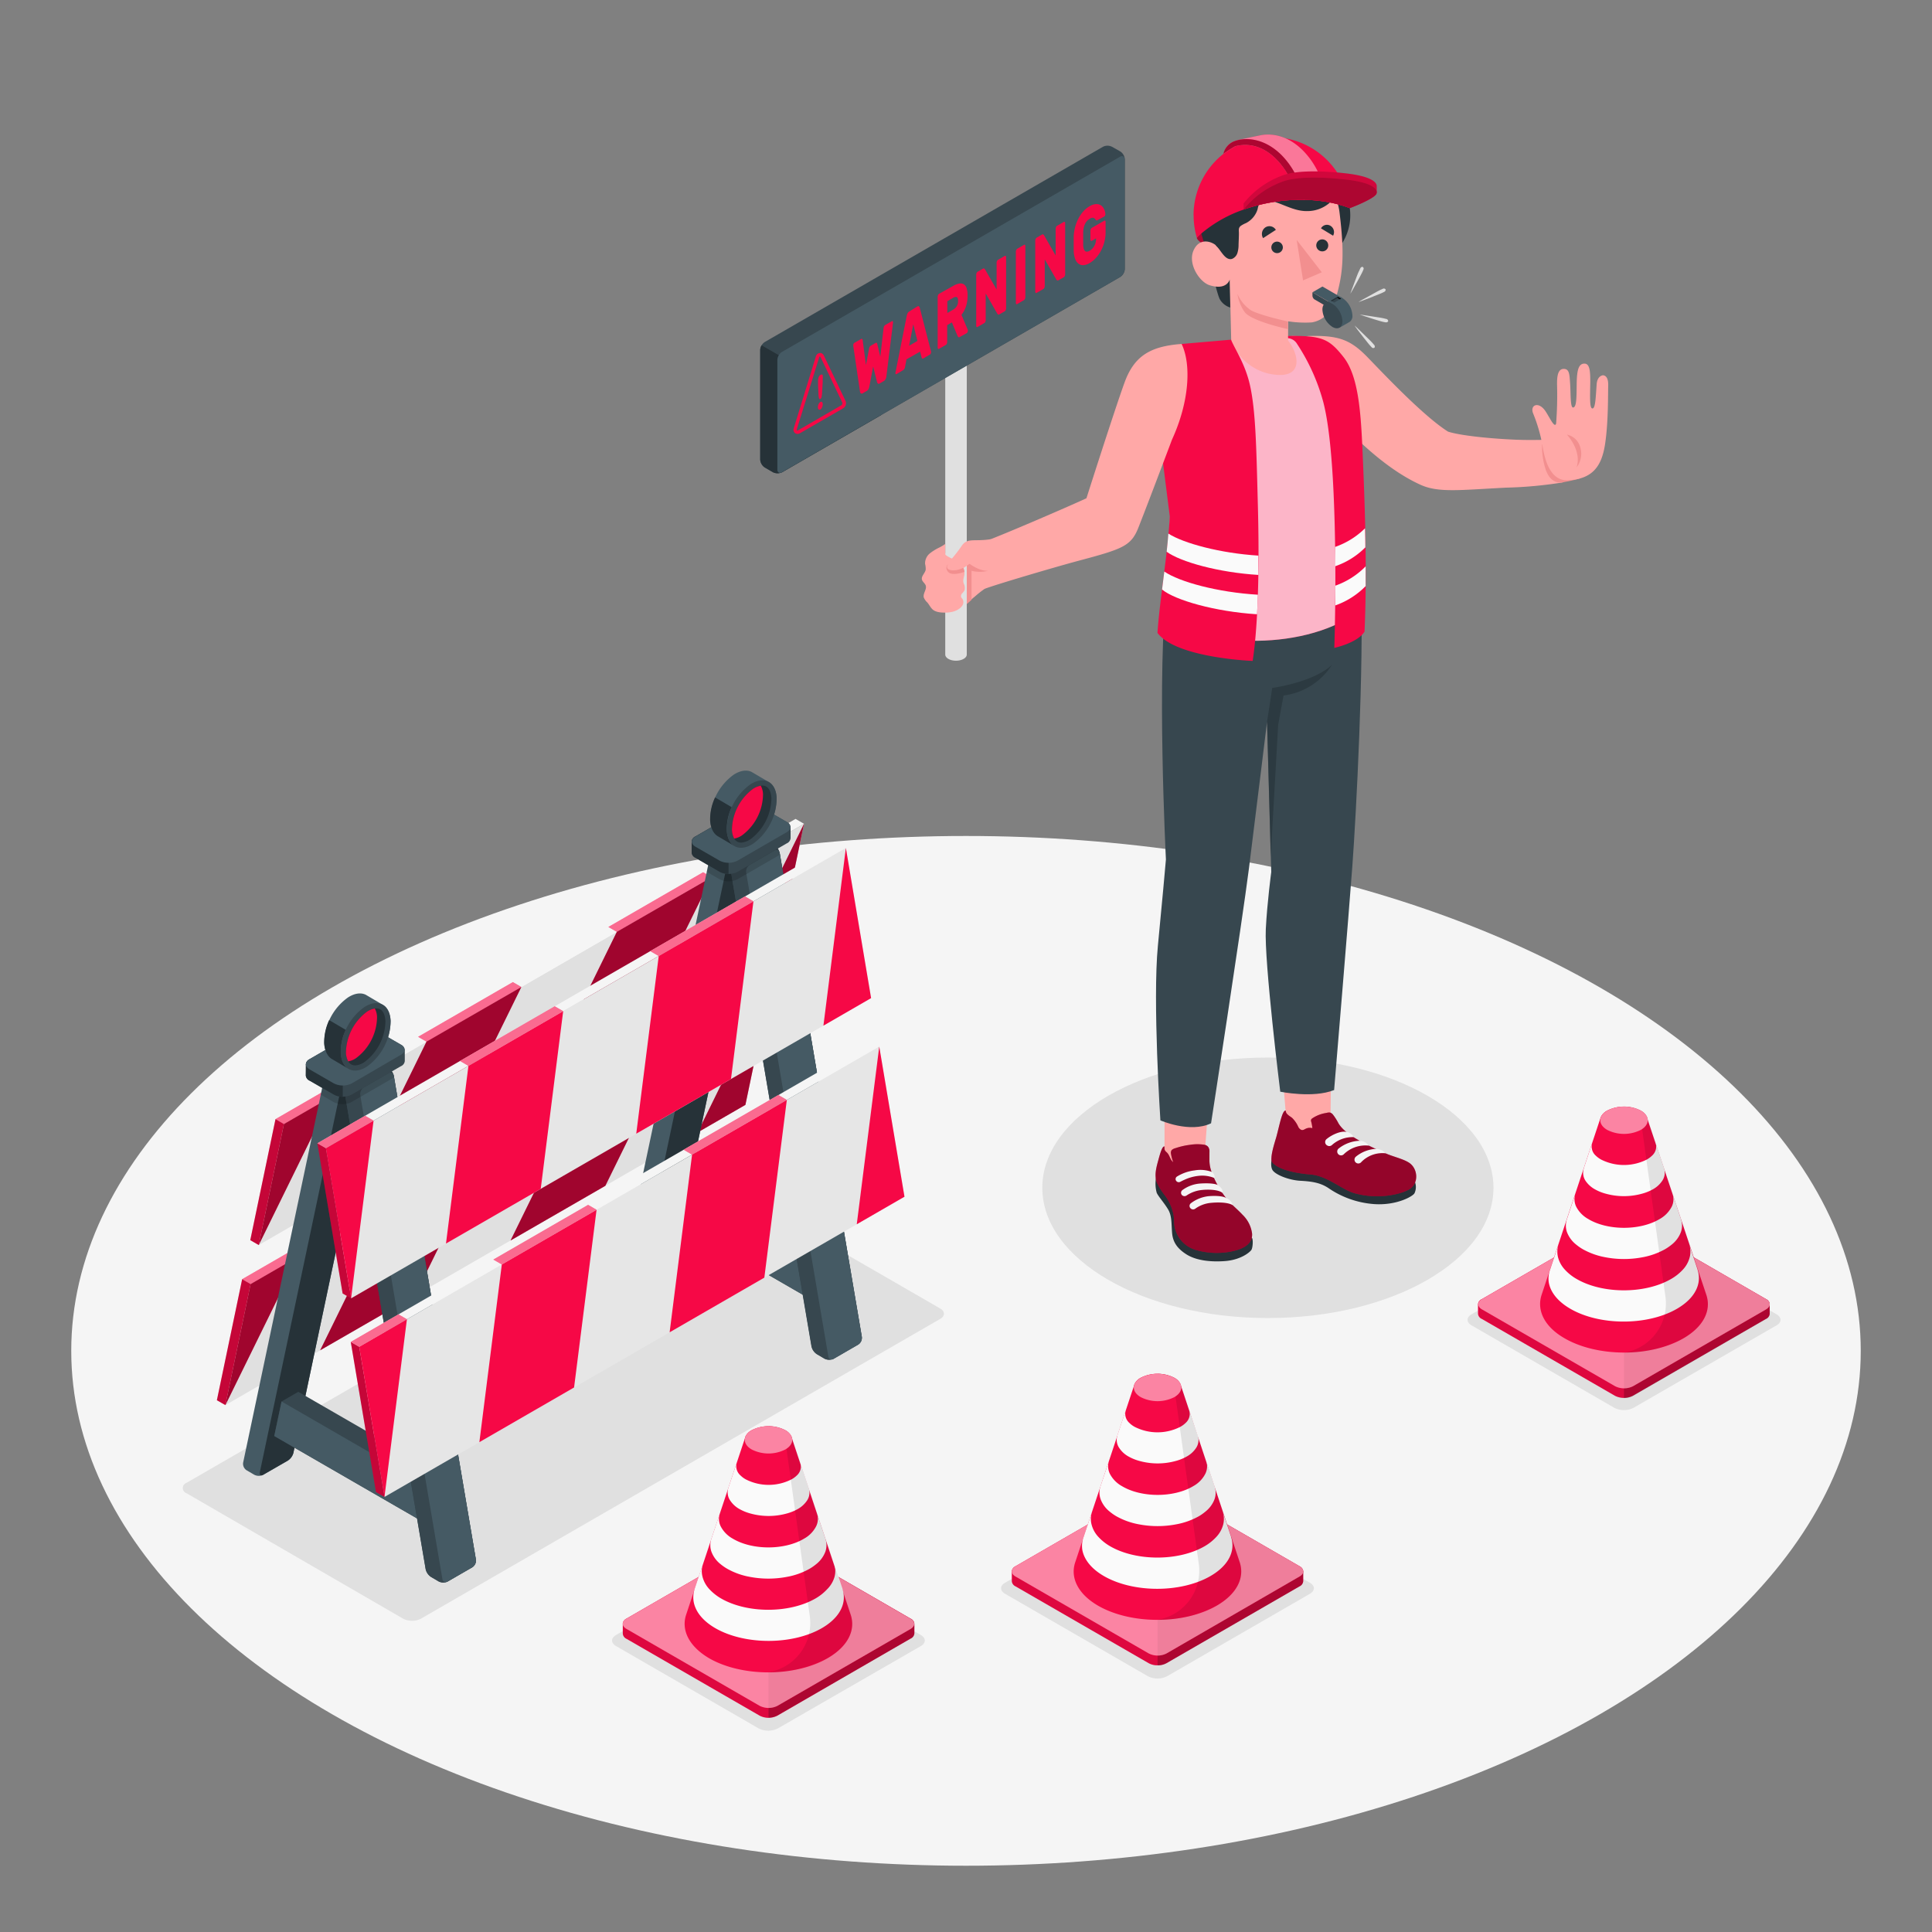 <svg xmlns="http://www.w3.org/2000/svg" viewBox="0 0 500 500"><rect x="0" y="0" width="500" height="500" fill="#808080" stroke="none"/><g id="freepik--Floor--inject-33"><ellipse id="freepik--floor--inject-33" cx="250" cy="349.6" rx="231.56" ry="133.25" style="fill:#f5f5f5"></ellipse></g><g id="freepik--Shadows--inject-33"><ellipse id="freepik--Shadow--inject-33" cx="328.13" cy="307.4" rx="58.38" ry="33.71" style="fill:#e0e0e0"></ellipse><path id="freepik--shadow--inject-33" d="M201.37,447.28,238.31,426c1.37-.79,1.37-2.07,0-2.86l-36.94-21.33a5.51,5.51,0,0,0-5,0l-36.94,21.33c-1.37.79-1.37,2.07,0,2.86l36.94,21.33A5.51,5.51,0,0,0,201.37,447.28Z" style="fill:#e0e0e0"></path><path id="freepik--shadow--inject-33" d="M302.05,433.8,339,412.47c1.37-.79,1.37-2.07,0-2.86l-36.94-21.33a5.49,5.49,0,0,0-5,0l-36.95,21.33c-1.37.79-1.37,2.07,0,2.86l36.95,21.33A5.49,5.49,0,0,0,302.05,433.8Z" style="fill:#e0e0e0"></path><path id="freepik--shadow--inject-33" d="M422.77,364.33l37-21.33c1.37-.79,1.37-2.07,0-2.86l-37-21.33a5.49,5.49,0,0,0-5,0l-36.94,21.33c-1.37.79-1.37,2.07,0,2.86l36.94,21.33A5.49,5.49,0,0,0,422.77,364.33Z" style="fill:#e0e0e0"></path><path id="freepik--shadow--inject-33" d="M104.32,418.91,48.26,386.44a1.42,1.42,0,0,1,0-2.68l134.3-77.53a5.08,5.08,0,0,1,4.62,0l56.16,32.42c1.27.73,1.27,1.93,0,2.67l-134.4,77.59A5.08,5.08,0,0,1,104.32,418.91Z" style="fill:#e0e0e0"></path></g><g id="freepik--Barrier--inject-33"><g id="freepik--barrier--inject-33"><polygon points="66.96 322.22 201.54 244.52 208.08 213.2 73.49 290.9 66.96 322.22" style="fill:#e0e0e0"></polygon><polygon points="73.5 290.9 208.08 213.2 205.89 211.93 71.31 289.63 73.5 290.9" style="fill:#f5f5f5"></polygon><polygon points="110.4 269.59 108.21 268.33 132.73 254.17 134.92 255.44 110.4 269.59" style="fill:#F60846"></polygon><polygon points="159.64 241.16 157.45 239.9 181.97 225.74 184.16 227.01 159.64 241.16" style="fill:#F60846"></polygon><polygon points="73.5 290.9 71.31 289.63 83.65 282.5 85.84 283.77 73.5 290.9" style="fill:#F60846"></polygon><g style="opacity:0.4"><polygon points="110.4 269.59 108.21 268.33 132.73 254.17 134.92 255.44 110.4 269.59" style="fill:#fff"></polygon><polygon points="159.64 241.16 157.45 239.9 181.97 225.74 184.16 227.01 159.64 241.16" style="fill:#fff"></polygon><polygon points="73.5 290.9 71.31 289.63 83.65 282.5 85.84 283.77 73.5 290.9" style="fill:#fff"></polygon></g><polygon points="73.49 290.9 66.96 322.22 64.77 320.95 71.3 289.63 73.49 290.9" style="fill:#F60846"></polygon><polygon points="73.49 290.9 66.96 322.22 64.77 320.95 71.3 289.63 73.49 290.9" style="opacity:0.2"></polygon><polygon points="85.84 283.77 66.96 322.22 73.49 290.9 85.84 283.77" style="fill:#F60846"></polygon><polygon points="91.5 308.03 110.38 269.58 134.92 255.44 116.03 293.88 91.5 308.03" style="fill:#F60846"></polygon><polygon points="140.76 279.61 159.64 241.16 184.18 227.02 165.3 265.46 140.76 279.61" style="fill:#F60846"></polygon><polygon points="201.55 244.52 189.2 251.65 208.08 213.2 201.55 244.52" style="fill:#F60846"></polygon><g style="opacity:0.35"><polygon points="85.84 283.77 66.96 322.22 73.49 290.9 85.84 283.77"></polygon><polygon points="91.5 308.03 110.38 269.58 134.92 255.44 116.03 293.88 91.5 308.03"></polygon><polygon points="140.76 279.61 159.64 241.16 184.18 227.02 165.3 265.46 140.76 279.61"></polygon><polygon points="201.55 244.52 189.2 251.65 208.08 213.2 201.55 244.52"></polygon></g><polygon points="58.33 363.64 192.91 285.94 199.44 254.62 64.86 332.32 58.33 363.64" style="fill:#e0e0e0"></polygon><polygon points="64.86 332.32 199.44 254.62 197.25 253.36 62.67 331.06 64.86 332.32" style="fill:#f5f5f5"></polygon><polygon points="101.77 311.01 99.58 309.75 124.09 295.6 126.28 296.86 101.77 311.01" style="fill:#F60846"></polygon><polygon points="151.01 282.59 148.81 281.32 173.33 267.17 175.52 268.43 151.01 282.59" style="fill:#F60846"></polygon><polygon points="64.86 332.32 62.67 331.06 75.02 323.93 77.21 325.19 64.86 332.32" style="fill:#F60846"></polygon><g style="opacity:0.4"><polygon points="101.77 311.01 99.58 309.75 124.09 295.6 126.28 296.86 101.77 311.01" style="fill:#fff"></polygon><polygon points="151.01 282.59 148.81 281.32 173.33 267.17 175.52 268.43 151.01 282.59" style="fill:#fff"></polygon><polygon points="64.86 332.32 62.67 331.06 75.02 323.93 77.21 325.19 64.86 332.32" style="fill:#fff"></polygon></g><polygon points="64.86 332.32 58.33 363.64 56.13 362.38 62.67 331.06 64.86 332.32" style="fill:#F60846"></polygon><polygon points="64.86 332.32 58.33 363.64 56.13 362.38 62.67 331.06 64.86 332.32" style="opacity:0.2"></polygon><polygon points="77.21 325.19 58.33 363.64 64.86 332.32 77.21 325.19" style="fill:#F60846"></polygon><polygon points="82.86 349.45 101.74 311.01 126.28 296.86 107.4 335.31 82.86 349.45" style="fill:#F60846"></polygon><polygon points="132.13 321.04 151.01 282.59 175.54 268.44 156.66 306.89 132.13 321.04" style="fill:#F60846"></polygon><polygon points="192.91 285.94 180.56 293.07 199.44 254.62 192.91 285.94" style="fill:#F60846"></polygon><g style="opacity:0.35"><polygon points="77.21 325.19 58.33 363.64 64.86 332.32 77.21 325.19"></polygon><polygon points="82.86 349.45 101.74 311.01 126.28 296.86 107.4 335.31 82.86 349.45"></polygon><polygon points="132.13 321.04 151.01 282.59 175.54 268.44 156.66 306.89 132.13 321.04"></polygon><polygon points="192.91 285.94 180.56 293.07 199.44 254.62 192.91 285.94"></polygon></g><path d="M174.36,320.37,168,324a2.54,2.54,0,0,1-2.31,0l-2-1.17a2,2,0,0,1-.88-2l21.15-100.15a3.47,3.47,0,0,1,1.44-2l6.37-3.67a2.54,2.54,0,0,1,2.31,0l2,1.17a2,2,0,0,1,.88,2L175.79,318.39A3.42,3.42,0,0,1,174.36,320.37Z" style="fill:#455a64"></path><path d="M174.36,320.37,168,324c-.64.37-1,.09-.88-.63l21.16-100.15a3.38,3.38,0,0,1,1.43-2l6.37-3.68c.64-.37,1-.08.88.64L175.79,318.39A3.42,3.42,0,0,1,174.36,320.37Z" style="fill:#263238"></path><polygon points="170.96 313.83 172.85 304.89 177.19 302.39 217.39 325.6 219.28 336.72 214.94 339.22 170.96 313.83" style="fill:#37474f"></polygon><polygon points="214.94 339.22 170.96 313.83 172.85 304.89 213.05 328.1 214.94 339.22" style="fill:#455a64"></polygon><path d="M222.11,347.94l-6.36,3.68a2.63,2.63,0,0,1-2.32,0l-2-1.18a3.24,3.24,0,0,1-1.38-2L188.76,223.27a2.08,2.08,0,0,1,.94-2l6.37-3.68a2.54,2.54,0,0,1,2.31,0l2,1.17a3.21,3.21,0,0,1,1.38,2L223.05,346A2.08,2.08,0,0,1,222.11,347.94Z" style="fill:#37474f"></path><path d="M188.76,223.26l.81,4.74L210,348.46a3.27,3.27,0,0,0,1.38,2l2,1.18a2.63,2.63,0,0,0,2.32,0l6.36-3.68a2.08,2.08,0,0,0,.94-2L201.87,221.19l-.08-.43a3.32,3.32,0,0,0-1.38-2l-2-1.17a2.63,2.63,0,0,0-2.32,0l-6.37,3.68A2.08,2.08,0,0,0,188.76,223.26Z" style="fill:#37474f"></path><path d="M201.79,220.76,223.05,346a2.08,2.08,0,0,1-.94,2l-6.36,3.68a.87.87,0,0,1-1.38-.65l-21.26-125.2a2,2,0,0,1,.93-2l6.37-3.68A.87.87,0,0,1,201.79,220.76Z" style="fill:#455a64"></path><path d="M182.9,225.62l3.33,1.93a5.09,5.09,0,0,0,3.34.45,4.28,4.28,0,0,0,1.29-.45l11-6.36-.08-.43a3.32,3.32,0,0,0-1.38-2l-2-1.17a2.63,2.63,0,0,0-2.32,0c.16-.72.65-1,0-1.34l-2-1.16a2.48,2.48,0,0,0-2.31,0l-6.37,3.67a3.36,3.36,0,0,0-1.44,2Z" style="opacity:0.15"></path><path d="M179,217.82a1.62,1.62,0,0,1,1-1.36l12.74-7.35a5.11,5.11,0,0,1,4.63,0l6.23,3.6a1.65,1.65,0,0,1,1,1.32c0,.49,0,2.42,0,2.91a1.62,1.62,0,0,1-1,1.33l-12.73,7.36a5.17,5.17,0,0,1-4.63,0L180,222a1.64,1.64,0,0,1-1-1.31C179,220.22,179,218.3,179,217.82Z" style="fill:#37474f"></path><path d="M179,217.82a1.62,1.62,0,0,1,1-1.36l8.55-4.93v14.65a4.81,4.81,0,0,1-2.31-.55L180,222a1.64,1.64,0,0,1-1-1.31C179,220.22,179,218.3,179,217.82Z" style="fill:#263238"></path><path d="M190.86,222.74l12.73-7.36c1.28-.73,1.28-1.93,0-2.67l-6.23-3.6a5.11,5.11,0,0,0-4.63,0L180,216.47c-1.28.73-1.28,1.93,0,2.67l6.24,3.6A5.11,5.11,0,0,0,190.86,222.74Z" style="fill:#455a64"></path><g id="freepik--Clock--inject-33"><path d="M198.85,202.32h0l-4.31-2.53h0c-1.24-.63-2.89-.44-4.66.7a14.71,14.71,0,0,0-6.09,11.83c.11,2.11.92,3.56,2.15,4.2h0l4.3,2.54h0c1.23.63,2.88.45,4.66-.7A14.69,14.69,0,0,0,201,206.52C200.89,204.41,200.08,203,198.85,202.32Z" style="fill:#455a64"></path><path d="M190.14,219l-4.21-2.49h0c-1.23-.64-2-2.09-2.15-4.2a13.2,13.2,0,0,1,1.29-5.94l4.3,2.53a13.05,13.05,0,0,0-1.28,5.94C188.18,216.91,189,218.34,190.14,219Z" style="fill:#263238"></path><path d="M194.91,218.35A14.69,14.69,0,0,0,201,206.52c-.2-4.23-3.26-5.81-6.83-3.51a14.7,14.7,0,0,0-6.08,11.83C188.28,219.08,191.34,220.65,194.91,218.35Z" style="fill:#37474f"></path><path d="M191.92,218.06c-2.1.1-2.45-2.26-2.5-3.29a13.47,13.47,0,0,1,5.47-10.63,4.76,4.76,0,0,1,2.26-.83c2.1-.11,2.44,2.26,2.49,3.28a13.42,13.42,0,0,1-5.46,10.63,4.9,4.9,0,0,1-2.26.84Z" style="fill:#263238"></path><path d="M194.89,204.14a5.09,5.09,0,0,1,2-.8,5,5,0,0,1,.58,2.24A13.41,13.41,0,0,1,192,216.21a5,5,0,0,1-2,.81,5.28,5.28,0,0,1-.58-2.25A13.47,13.47,0,0,1,194.89,204.14Z" style="fill:#F60846"></path></g><path d="M74.49,378l-6.37,3.67a2.54,2.54,0,0,1-2.31,0l-2-1.17a2,2,0,0,1-.88-2L84.05,278.41a3.47,3.47,0,0,1,1.44-2l6.37-3.67a2.54,2.54,0,0,1,2.31,0l2,1.17a2,2,0,0,1,.88,2L75.92,376.05A3.42,3.42,0,0,1,74.49,378Z" style="fill:#455a64"></path><path d="M74.49,378l-6.37,3.67c-.64.37-1,.09-.88-.64L88.39,280.91a3.45,3.45,0,0,1,1.44-2l6.37-3.68c.64-.37,1-.08.88.64L75.92,376.05A3.42,3.42,0,0,1,74.49,378Z" style="fill:#263238"></path><polygon points="70.98 371.64 72.87 362.7 77.2 360.2 117.41 383.41 119.3 394.53 114.96 397.03 70.98 371.64" style="fill:#37474f"></polygon><polygon points="114.96 397.03 70.98 371.64 72.87 362.7 113.07 385.92 114.96 397.03" style="fill:#455a64"></polygon><path d="M122.24,405.6l-6.36,3.67a2.56,2.56,0,0,1-2.32,0l-2-1.17a3.27,3.27,0,0,1-1.38-2L88.89,280.92a2.07,2.07,0,0,1,.94-2l6.37-3.68a2.54,2.54,0,0,1,2.31,0l2,1.17a3.21,3.21,0,0,1,1.38,2l21.26,125.19A2.08,2.08,0,0,1,122.24,405.6Z" style="fill:#37474f"></path><path d="M88.89,280.92l.81,4.74,20.45,120.45a3.26,3.26,0,0,0,1.38,2l2,1.18a2.63,2.63,0,0,0,2.32,0l6.36-3.68a2.08,2.08,0,0,0,.94-2L102,278.85l-.08-.43a3.29,3.29,0,0,0-1.38-2l-2-1.17a2.56,2.56,0,0,0-2.32,0l-6.37,3.67A2.11,2.11,0,0,0,88.89,280.92Z" style="fill:#37474f"></path><path d="M101.92,278.42l21.26,125.19a2.08,2.08,0,0,1-.94,2l-6.36,3.67a.87.87,0,0,1-1.39-.64L93.24,283.43a2,2,0,0,1,.93-2l6.37-3.68A.87.87,0,0,1,101.92,278.42Z" style="fill:#455a64"></path><path d="M83,283.28l3.33,1.93a5.09,5.09,0,0,0,3.34.45,4.38,4.38,0,0,0,1.29-.45l11-6.36-.08-.43a3.29,3.29,0,0,0-1.38-2l-2-1.17a2.56,2.56,0,0,0-2.32,0c.16-.72.65-1,0-1.34l-2-1.16a2.5,2.5,0,0,0-2.32,0l-6.37,3.67a3.38,3.38,0,0,0-1.43,2Z" style="opacity:0.15"></path><path d="M79.16,275.48a1.62,1.62,0,0,1,1-1.36l12.74-7.35a5.11,5.11,0,0,1,4.63,0l6.23,3.6a1.65,1.65,0,0,1,1,1.32c0,.49,0,2.42,0,2.9a1.62,1.62,0,0,1-1,1.34L91,283.28a5.11,5.11,0,0,1-4.63,0l-6.24-3.6a1.64,1.64,0,0,1-1-1.32C79.15,277.88,79.17,276,79.16,275.48Z" style="fill:#37474f"></path><path d="M79.16,275.48a1.62,1.62,0,0,1,1-1.36l8.55-4.93v14.65a4.7,4.7,0,0,1-2.31-.56l-6.24-3.6a1.64,1.64,0,0,1-1-1.32C79.15,277.88,79.17,276,79.16,275.48Z" style="fill:#263238"></path><path d="M91,280.4,103.72,273c1.28-.73,1.28-1.93,0-2.67l-6.23-3.6a5.11,5.11,0,0,0-4.63,0l-12.74,7.35c-1.28.74-1.28,1.94,0,2.68l6.24,3.6A5.17,5.17,0,0,0,91,280.4Z" style="fill:#455a64"></path><g id="freepik--clock--inject-33"><path d="M99,260h0l-4.31-2.54h0c-1.24-.63-2.89-.45-4.66.7A14.7,14.7,0,0,0,83.9,270c.11,2.11.92,3.56,2.15,4.2h0l4.3,2.53h0c1.23.63,2.88.45,4.66-.7a14.69,14.69,0,0,0,6.08-11.83C101,262.07,100.21,260.62,99,260Z" style="fill:#455a64"></path><path d="M90.27,276.66l-4.21-2.49h0c-1.23-.64-2-2.09-2.15-4.2A13.2,13.2,0,0,1,85.19,264l4.3,2.53a13.05,13.05,0,0,0-1.28,5.94C88.31,274.56,89.09,276,90.27,276.66Z" style="fill:#263238"></path><path d="M95,276a14.69,14.69,0,0,0,6.08-11.83c-.21-4.23-3.26-5.81-6.83-3.51a14.7,14.7,0,0,0-6.08,11.83C88.41,276.74,91.47,278.31,95,276Z" style="fill:#37474f"></path><path d="M92.05,275.72c-2.1.1-2.45-2.27-2.5-3.29A13.47,13.47,0,0,1,95,261.8a4.76,4.76,0,0,1,2.26-.83c2.1-.11,2.44,2.26,2.49,3.28a13.43,13.43,0,0,1-5.46,10.63,4.94,4.94,0,0,1-2.26.84Z" style="fill:#263238"></path><path d="M95,261.8a5.09,5.09,0,0,1,2-.8,4.93,4.93,0,0,1,.58,2.24,13.43,13.43,0,0,1-5.47,10.63,5,5,0,0,1-2,.81,5.28,5.28,0,0,1-.58-2.25A13.47,13.47,0,0,1,95,261.8Z" style="fill:#F60846"></path></g><polygon points="84.33 297.15 218.91 219.45 216.72 218.19 82.14 295.89 84.33 297.15" style="fill:#f5f5f5"></polygon><polygon points="84.33 297.15 90.86 336.01 225.44 258.31 218.91 219.45 84.33 297.15" style="fill:#e6e6e6"></polygon><polygon points="82.14 295.89 88.67 334.75 90.86 336.01 84.33 297.15 82.14 295.89" style="fill:#F60846"></polygon><polygon points="82.14 295.89 88.67 334.75 90.86 336.01 84.33 297.15 82.14 295.89" style="opacity:0.2"></polygon><polygon points="139.94 307.68 145.75 261.69 121.23 275.85 115.42 321.83 139.94 307.68" style="fill:#F60846"></polygon><polygon points="189.18 279.25 194.99 233.26 170.48 247.42 164.66 293.4 189.18 279.25" style="fill:#F60846"></polygon><polygon points="96.68 290.02 90.86 336.01 84.33 297.15 96.68 290.02" style="fill:#F60846"></polygon><polygon points="213.1 265.44 218.91 219.45 225.44 258.31 213.1 265.44" style="fill:#F60846"></polygon><polygon points="121.23 275.85 119.05 274.58 143.56 260.43 145.75 261.69 121.23 275.85" style="fill:#F60846"></polygon><polygon points="170.48 247.42 168.28 246.15 192.8 232 194.99 233.26 170.48 247.42" style="fill:#F60846"></polygon><polygon points="84.33 297.15 82.14 295.89 94.49 288.76 96.68 290.02 84.33 297.15" style="fill:#F60846"></polygon><g style="opacity:0.4"><polygon points="121.23 275.85 119.05 274.58 143.56 260.43 145.75 261.69 121.23 275.85" style="fill:#fff"></polygon><polygon points="170.48 247.42 168.28 246.15 192.8 232 194.99 233.26 170.48 247.42" style="fill:#fff"></polygon><polygon points="84.33 297.15 82.14 295.89 94.49 288.76 96.68 290.02 84.33 297.15" style="fill:#fff"></polygon></g><polygon points="92.97 348.55 227.55 270.85 225.36 269.59 90.78 347.29 92.97 348.55" style="fill:#f5f5f5"></polygon><polygon points="92.97 348.55 99.5 387.41 234.08 309.71 227.55 270.85 92.97 348.55" style="fill:#e6e6e6"></polygon><polygon points="90.78 347.29 97.31 386.15 99.5 387.41 92.97 348.55 90.78 347.29" style="fill:#F60846"></polygon><polygon points="90.78 347.29 97.31 386.15 99.5 387.41 92.97 348.55 90.78 347.29" style="opacity:0.2"></polygon><polygon points="148.57 359.08 154.39 313.09 129.87 327.24 124.06 373.23 148.57 359.08" style="fill:#F60846"></polygon><polygon points="197.81 330.65 203.63 284.66 179.11 298.81 173.3 344.8 197.81 330.65" style="fill:#F60846"></polygon><polygon points="105.31 341.42 99.5 387.41 92.97 348.55 105.31 341.42" style="fill:#F60846"></polygon><polygon points="221.73 316.84 227.55 270.85 234.08 309.71 221.73 316.84" style="fill:#F60846"></polygon><polygon points="129.87 327.24 127.68 325.98 152.2 311.82 154.39 313.09 129.87 327.24" style="fill:#F60846"></polygon><polygon points="179.11 298.81 176.92 297.55 201.44 283.39 203.63 284.66 179.11 298.81" style="fill:#F60846"></polygon><polygon points="92.97 348.55 90.78 347.29 103.12 340.16 105.31 341.42 92.97 348.55" style="fill:#F60846"></polygon><g style="opacity:0.4"><polygon points="129.87 327.24 127.68 325.98 152.2 311.82 154.39 313.09 129.87 327.24" style="fill:#fff"></polygon><polygon points="179.11 298.81 176.92 297.55 201.44 283.39 203.63 284.66 179.11 298.81" style="fill:#fff"></polygon><polygon points="92.97 348.55 90.78 347.29 103.12 340.16 105.31 341.42 92.97 348.55" style="fill:#fff"></polygon></g></g></g><g id="freepik--Cones--inject-33"><g id="freepik--Cone--inject-33"><path d="M383.54,336.2,418,316.31a5.07,5.07,0,0,1,4.63,0L457,336.2a1.6,1.6,0,0,1,1,1.33V340a1.6,1.6,0,0,1-1,1.34l-34.43,19.88a5.15,5.15,0,0,1-4.63,0l-34.44-19.88a1.61,1.61,0,0,1-1-1.34v-2.51A1.61,1.61,0,0,1,383.54,336.2Z" style="fill:#F60846"></path><path d="M382.59,337.53V340a1.61,1.61,0,0,0,1,1.34L418,361.26a4.72,4.72,0,0,0,2.31.55V315.75a4.62,4.62,0,0,0-2.31.56L383.54,336.2A1.61,1.61,0,0,0,382.59,337.53Z" style="opacity:0.1"></path><path d="M420.29,315.75v46.06a4.76,4.76,0,0,0,2.32-.55L457,341.38a1.6,1.6,0,0,0,1-1.34v-2.51a1.6,1.6,0,0,0-1-1.33l-34.43-19.89A4.66,4.66,0,0,0,420.29,315.75Z" style="opacity:0.3"></path><path d="M422.61,358.76l34.44-19.89c1.28-.74,1.28-1.93,0-2.67l-34.44-19.89a5.11,5.11,0,0,0-4.63,0L383.53,336.2c-1.27.74-1.27,1.93,0,2.67L418,358.76A5.17,5.17,0,0,0,422.61,358.76Z" style="fill:#F60846"></path><path d="M422.61,358.76l34.44-19.89c1.28-.74,1.28-1.93,0-2.67l-34.44-19.89a5.11,5.11,0,0,0-4.63,0L383.53,336.2c-1.27.74-1.27,1.93,0,2.67L418,358.76A5.17,5.17,0,0,0,422.61,358.76Z" style="fill:#fff;opacity:0.5"></path><path d="M420.29,315.76a4.74,4.74,0,0,1,2.32.55l34.44,19.89c1.28.74,1.28,1.93,0,2.67l-34.44,19.89a4.74,4.74,0,0,1-2.32.55Z" style="opacity:0.05"></path><path d="M399,335h0l15.24-45.78v0l0,0h0a3.56,3.56,0,0,1,1.66-1.77,9.56,9.56,0,0,1,8.68,0,3.52,3.52,0,0,1,1.66,1.77h0l0,.05h0L441.56,335h0c1.4,4-.56,8.28-5.91,11.37-8.48,4.89-22.22,4.89-30.7,0C399.59,343.31,397.63,339,399,335Z" style="fill:#F60846"></path><path d="M409.89,302.38l0-.05,2.16-6.51a3.15,3.15,0,0,0,.95,3.27,6.57,6.57,0,0,0,1.36,1,13.11,13.11,0,0,0,11.83,0,6.49,6.49,0,0,0,1.35-1,3.17,3.17,0,0,0,.95-3.28l2.17,6.52v0a3.74,3.74,0,0,1-.48,3.27,6.93,6.93,0,0,1-2.43,2.2,12.09,12.09,0,0,1-2.63,1.08,17.64,17.64,0,0,1-9.72,0,11.81,11.81,0,0,1-2.62-1.08,7,7,0,0,1-2.44-2.2A3.76,3.76,0,0,1,409.89,302.38Z" style="fill:#fafafa"></path><path d="M401.16,328.6v0l2.17-6.51a6,6,0,0,0-.12,3.27,7.48,7.48,0,0,0,1.84,3.29,12.55,12.55,0,0,0,3,2.36c6.74,3.9,17.67,3.9,24.41,0a12.68,12.68,0,0,0,3-2.36,7.38,7.38,0,0,0,1.84-3.29,5.79,5.79,0,0,0-.12-3.27l2.16,6.5,0,.07a6.62,6.62,0,0,1,.23,3.27c-.44,2.48-2.3,4.89-5.59,6.79-7.61,4.4-19.95,4.4-27.56,0-3.29-1.9-5.15-4.31-5.59-6.79A6.6,6.6,0,0,1,401.16,328.6Z" style="fill:#fafafa"></path><path d="M405.53,315.49v0l2.17-6.52a4.44,4.44,0,0,0,.2,3.28,7.7,7.7,0,0,0,3.23,3.28l.09.06c5,2.89,13.12,2.89,18.12,0l.1-.06a7.73,7.73,0,0,0,3.22-3.28,4.4,4.4,0,0,0,.2-3.28l2.17,6.51,0,.05a5.08,5.08,0,0,1,0,3.29,7.5,7.5,0,0,1-2.38,3.27,13.42,13.42,0,0,1-1.75,1.21,18.74,18.74,0,0,1-5.77,2.07,25.58,25.58,0,0,1-9.71,0,18.8,18.8,0,0,1-5.78-2.07,12.64,12.64,0,0,1-1.74-1.21,7.53,7.53,0,0,1-2.39-3.27A5.15,5.15,0,0,1,405.53,315.49Z" style="fill:#fafafa"></path><path d="M420.29,286.37a8.79,8.79,0,0,1,4.34,1,3.52,3.52,0,0,1,1.66,1.77h0l0,.05h0L441.56,335h0c1.4,4-.56,8.28-5.91,11.37a31.45,31.45,0,0,1-15.35,3.67l.13,0A12.89,12.89,0,0,0,431,335.48l-6.34-45.57Z" style="opacity:0.1"></path><path d="M424.63,292.42c2.4-1.39,2.4-3.63,0-5a9.56,9.56,0,0,0-8.68,0c-2.4,1.38-2.4,3.62,0,5A9.62,9.62,0,0,0,424.63,292.42Z" style="fill:#F60846"></path><path d="M424.63,292.42c2.4-1.39,2.4-3.63,0-5a9.56,9.56,0,0,0-8.68,0c-2.4,1.38-2.4,3.62,0,5A9.62,9.62,0,0,0,424.63,292.42Z" style="fill:#fff;opacity:0.5"></path></g><g id="freepik--cone--inject-33"><path d="M162.13,418.91,196.58,399a5,5,0,0,1,4.62,0l34.44,19.89a1.61,1.61,0,0,1,1,1.33v2.52a1.61,1.61,0,0,1-1,1.33L201.2,444a5,5,0,0,1-4.62,0l-34.45-19.88a1.61,1.61,0,0,1-.95-1.33v-2.52A1.61,1.61,0,0,1,162.13,418.91Z" style="fill:#F60846"></path><path d="M161.18,420.24v2.52a1.61,1.61,0,0,0,.95,1.33L196.58,444a4.6,4.6,0,0,0,2.31.56V398.46a4.7,4.7,0,0,0-2.31.56l-34.45,19.89A1.61,1.61,0,0,0,161.18,420.24Z" style="opacity:0.1"></path><path d="M198.89,398.46v46.07a4.62,4.62,0,0,0,2.31-.56l34.44-19.88a1.61,1.61,0,0,0,1-1.33v-2.52a1.61,1.61,0,0,0-1-1.33L201.2,399A4.73,4.73,0,0,0,198.89,398.46Z" style="opacity:0.3"></path><path d="M201.2,441.47l34.44-19.89c1.28-.74,1.28-1.93,0-2.67L201.2,399a5.17,5.17,0,0,0-4.63,0l-34.44,19.89c-1.28.74-1.28,1.93,0,2.67l34.44,19.89A5.11,5.11,0,0,0,201.2,441.47Z" style="fill:#F60846"></path><path d="M201.2,441.47l34.44-19.89c1.28-.74,1.28-1.93,0-2.67L201.2,399a5.17,5.17,0,0,0-4.63,0l-34.44,19.89c-1.28.74-1.28,1.93,0,2.67l34.44,19.89A5.11,5.11,0,0,0,201.2,441.47Z" style="fill:#fff;opacity:0.5"></path><path d="M198.89,398.47a4.84,4.84,0,0,1,2.31.55l34.44,19.89c1.28.74,1.28,1.93,0,2.67L201.2,441.47a4.72,4.72,0,0,1-2.31.55Z" style="opacity:0.05"></path><path d="M177.62,417.74h0L192.86,372v-.07h0a3.48,3.48,0,0,1,1.66-1.77,9.56,9.56,0,0,1,8.68,0,3.56,3.56,0,0,1,1.66,1.77h0l0,.05h0l15.25,45.79h0c1.4,4-.57,8.28-5.91,11.37-8.48,4.89-22.23,4.89-30.7,0C178.19,426,176.22,421.72,177.62,417.74Z" style="fill:#F60846"></path><path d="M188.49,385.09v0l2.17-6.51a3.17,3.17,0,0,0,1,3.28,6.14,6.14,0,0,0,1.35,1,13,13,0,0,0,11.83,0,6.21,6.21,0,0,0,1.36-1,3.16,3.16,0,0,0,.94-3.29l2.17,6.53v0a3.74,3.74,0,0,1-.47,3.27,7,7,0,0,1-2.44,2.2,12.09,12.09,0,0,1-2.63,1.08,17.61,17.61,0,0,1-9.71,0,12.09,12.09,0,0,1-2.63-1.08,6.84,6.84,0,0,1-2.43-2.2A3.72,3.72,0,0,1,188.49,385.09Z" style="fill:#fafafa"></path><path d="M179.75,411.32l0-.05,2.17-6.51a5.79,5.79,0,0,0-.12,3.27,7.4,7.4,0,0,0,1.83,3.29,13,13,0,0,0,3,2.37c6.74,3.89,17.67,3.89,24.41,0a12.82,12.82,0,0,0,3-2.37A7.42,7.42,0,0,0,216,408a5.93,5.93,0,0,0-.12-3.26l2.16,6.49,0,.07a6.63,6.63,0,0,1,.24,3.27c-.44,2.48-2.31,4.9-5.6,6.8-7.61,4.39-19.94,4.39-27.55,0-3.29-1.9-5.15-4.32-5.6-6.8A6.79,6.79,0,0,1,179.75,411.32Z" style="fill:#fafafa"></path><path d="M184.12,398.2l0,0,2.16-6.51a4.42,4.42,0,0,0,.21,3.27,7.67,7.67,0,0,0,3.22,3.28l.1.06c5,2.89,13.11,2.89,18.12,0l.09-.06a7.62,7.62,0,0,0,3.22-3.28,4.4,4.4,0,0,0,.21-3.28l2.17,6.51v.05a5.15,5.15,0,0,1,0,3.29,7.47,7.47,0,0,1-2.39,3.27,12.64,12.64,0,0,1-1.74,1.21,18.55,18.55,0,0,1-5.78,2.07,25.58,25.58,0,0,1-9.71,0,18.49,18.49,0,0,1-5.77-2.07,12.77,12.77,0,0,1-1.75-1.21,7.37,7.37,0,0,1-2.38-3.27A5.08,5.08,0,0,1,184.12,398.2Z" style="fill:#fafafa"></path><path d="M198.89,369.08a8.9,8.9,0,0,1,4.34,1,3.56,3.56,0,0,1,1.66,1.77h0l0,.05h0l15.25,45.79h0c1.4,4-.57,8.28-5.91,11.37a31.37,31.37,0,0,1-15.35,3.67l.13,0a12.89,12.89,0,0,0,10.55-14.56l-6.34-45.58Z" style="opacity:0.1"></path><path d="M203.23,375.13c2.4-1.38,2.4-3.63,0-5a9.56,9.56,0,0,0-8.68,0c-2.4,1.38-2.4,3.63,0,5A9.62,9.62,0,0,0,203.23,375.13Z" style="fill:#F60846"></path><path d="M203.23,375.13c2.4-1.38,2.4-3.63,0-5a9.56,9.56,0,0,0-8.68,0c-2.4,1.38-2.4,3.63,0,5A9.62,9.62,0,0,0,203.23,375.13Z" style="fill:#fff;opacity:0.5"></path></g><g id="freepik--cone--inject-33"><path d="M262.81,405.36l34.45-19.89a4.7,4.7,0,0,1,2.31-.56,4.8,4.8,0,0,1,2.32.56l34.43,19.89a1.61,1.61,0,0,1,.95,1.34v2.51a1.61,1.61,0,0,1-.95,1.33l-34.43,19.88a4.69,4.69,0,0,1-2.32.56,4.6,4.6,0,0,1-2.31-.56l-34.45-19.88a1.61,1.61,0,0,1-.95-1.33V406.7A1.61,1.61,0,0,1,262.81,405.36Z" style="fill:#F60846"></path><path d="M261.86,406.7v2.51a1.61,1.61,0,0,0,.95,1.33l34.45,19.88a4.6,4.6,0,0,0,2.31.56V384.91a4.7,4.7,0,0,0-2.31.56l-34.45,19.89A1.61,1.61,0,0,0,261.86,406.7Z" style="opacity:0.1"></path><path d="M299.57,384.91V431a4.69,4.69,0,0,0,2.32-.56l34.43-19.88a1.61,1.61,0,0,0,.95-1.33V406.7a1.61,1.61,0,0,0-.95-1.34l-34.43-19.89A4.8,4.8,0,0,0,299.57,384.91Z" style="opacity:0.3"></path><path d="M301.88,427.92,336.32,408c1.28-.73,1.28-1.93,0-2.67l-34.44-19.88a5.11,5.11,0,0,0-4.63,0l-34.44,19.88c-1.28.74-1.28,1.94,0,2.67l34.44,19.89A5.11,5.11,0,0,0,301.88,427.92Z" style="fill:#F60846"></path><path d="M301.88,427.92,336.32,408c1.28-.73,1.28-1.93,0-2.67l-34.44-19.88a5.11,5.11,0,0,0-4.63,0l-34.44,19.88c-1.28.74-1.28,1.94,0,2.67l34.44,19.89A5.11,5.11,0,0,0,301.88,427.92Z" style="fill:#fff;opacity:0.5"></path><path d="M299.57,384.92a4.73,4.73,0,0,1,2.31.56l34.44,19.88c1.28.74,1.28,1.94,0,2.67l-34.44,19.89a4.72,4.72,0,0,1-2.31.55Z" style="opacity:0.05"></path><path d="M278.31,404.19h0l15.24-45.78v-.07h0a3.52,3.52,0,0,1,1.66-1.77,9.56,9.56,0,0,1,8.68,0,3.56,3.56,0,0,1,1.66,1.77h0l0,.05h0l15.24,45.79h0c1.4,4-.56,8.28-5.91,11.37-8.48,4.89-22.22,4.89-30.7,0C278.87,412.47,276.9,408.17,278.31,404.19Z" style="fill:#F60846"></path><path d="M289.17,371.54v-.05l2.17-6.51a3.17,3.17,0,0,0,.95,3.28,6.14,6.14,0,0,0,1.35,1,13,13,0,0,0,11.83,0,6.21,6.21,0,0,0,1.36-1,3.16,3.16,0,0,0,.94-3.29L310,371.5l0,0a3.78,3.78,0,0,1-.48,3.27,6.87,6.87,0,0,1-2.44,2.2,12.09,12.09,0,0,1-2.63,1.08,17.61,17.61,0,0,1-9.71,0,12.09,12.09,0,0,1-2.63-1.08,6.84,6.84,0,0,1-2.43-2.2A3.72,3.72,0,0,1,289.17,371.54Z" style="fill:#fafafa"></path><path d="M280.44,397.77v0l2.17-6.52a5.79,5.79,0,0,0-.12,3.27,7.4,7.4,0,0,0,1.83,3.29,13,13,0,0,0,3,2.37c6.74,3.89,17.67,3.89,24.41,0a12.82,12.82,0,0,0,3-2.37,7.42,7.42,0,0,0,1.84-3.29,5.93,5.93,0,0,0-.12-3.26l2.16,6.49,0,.07a6.54,6.54,0,0,1,.24,3.28c-.44,2.48-2.3,4.89-5.6,6.79-7.6,4.39-19.94,4.39-27.55,0-3.29-1.9-5.15-4.31-5.6-6.79A6.7,6.7,0,0,1,280.44,397.77Z" style="fill:#fafafa"></path><path d="M284.8,384.65l0,0L287,378.1a4.42,4.42,0,0,0,.21,3.27,7.73,7.73,0,0,0,3.22,3.28l.1.06c5,2.89,13.11,2.89,18.12,0l.09-.06a7.62,7.62,0,0,0,3.22-3.28,4.4,4.4,0,0,0,.21-3.28l2.17,6.52v.05a5.12,5.12,0,0,1,0,3.28,7.42,7.42,0,0,1-2.39,3.27,11.86,11.86,0,0,1-1.74,1.22,18.79,18.79,0,0,1-5.78,2.06,25.58,25.58,0,0,1-9.71,0,18.73,18.73,0,0,1-5.77-2.06,12,12,0,0,1-1.75-1.22,7.39,7.39,0,0,1-2.38-3.27A5.08,5.08,0,0,1,284.8,384.65Z" style="fill:#fafafa"></path><path d="M299.57,355.53a8.9,8.9,0,0,1,4.34,1,3.56,3.56,0,0,1,1.66,1.77h0l0,.05h0l15.24,45.79h0c1.4,4-.56,8.28-5.91,11.37a31.37,31.37,0,0,1-15.35,3.67l.13,0a12.89,12.89,0,0,0,10.55-14.56l-6.34-45.58Z" style="opacity:0.1"></path><path d="M303.91,361.58c2.4-1.38,2.4-3.63,0-5a9.56,9.56,0,0,0-8.68,0c-2.4,1.38-2.4,3.63,0,5A9.56,9.56,0,0,0,303.91,361.58Z" style="fill:#F60846"></path><path d="M303.91,361.58c2.4-1.38,2.4-3.63,0-5a9.56,9.56,0,0,0-8.68,0c-2.4,1.38-2.4,3.63,0,5A9.56,9.56,0,0,0,303.91,361.58Z" style="fill:#fff;opacity:0.5"></path></g></g><g id="freepik--Character--inject-33"><g id="freepik--character--inject-33"><polygon points="301.38 301.38 311.57 301.38 312.93 283.31 301.38 285.12 301.38 301.38" style="fill:#ffa8a7"></polygon><path d="M324,320.37c.34.32.24,2.51-.14,3.1s-2.71,2.6-6.9,2.9c-4,.29-7.56-.25-9.91-1.74s-3.48-3.14-3.7-5.41,0-4.48-1.05-6.23-2.6-3.44-2.95-4.32a8.82,8.82,0,0,1,0-4.63Z" style="fill:#263238"></path><path d="M313,300.49a9.18,9.18,0,0,0,.46,2.54,23.18,23.18,0,0,0,2.45,5,20.51,20.51,0,0,0,1.67,2.36c1.21,1.43,2.71,2.61,4,4a8.18,8.18,0,0,1,2.46,4.91c.17,3.13-3.23,4.2-5.85,4.67a19.42,19.42,0,0,1-8.51-.43,7.82,7.82,0,0,1-5.73-6.25c-.15-.87-.09-1.76-.2-2.63a12.24,12.24,0,0,0-2.43-5.49,16,16,0,0,1-1.87-3c-.82-1.94-.17-4.13.36-6.06.45-1.67,1-3.56,1.55-3.4,0,.87,0,1,.61,1.54.79.75.82,1.86,1.65,2.52a11.53,11.53,0,0,1-.58-2.23,1.25,1.25,0,0,1,.18-.89,2.26,2.26,0,0,1,1-.51,19,19,0,0,1,3.81-.87,11.55,11.55,0,0,1,3.71,0,1.63,1.63,0,0,1,.93.54,1.87,1.87,0,0,1,.34,1.08C313,298.37,313,299.66,313,300.49Z" style="fill:#F60846"></path><path d="M313,300.49a9.18,9.18,0,0,0,.46,2.54,23.18,23.18,0,0,0,2.45,5,20.51,20.51,0,0,0,1.67,2.36c1.21,1.43,2.71,2.61,4,4a8.18,8.18,0,0,1,2.46,4.91c.17,3.13-3.23,4.2-5.85,4.67a19.42,19.42,0,0,1-8.51-.43,7.82,7.82,0,0,1-5.73-6.25c-.15-.87-.09-1.76-.2-2.63a12.24,12.24,0,0,0-2.43-5.49,16,16,0,0,1-1.87-3c-.82-1.94-.17-4.13.36-6.06.45-1.67,1-3.56,1.55-3.4,0,.87,0,1,.61,1.54.79.75.82,1.86,1.65,2.52a11.53,11.53,0,0,1-.58-2.23,1.25,1.25,0,0,1,.18-.89,2.26,2.26,0,0,1,1-.51,19,19,0,0,1,3.81-.87,11.55,11.55,0,0,1,3.71,0,1.63,1.63,0,0,1,.93.54,1.87,1.87,0,0,1,.34,1.08C313,298.37,313,299.66,313,300.49Z" style="opacity:0.4"></path><path d="M316.36,308.69c-1.16-.87-3.78-.88-5.21-.73a8.58,8.58,0,0,0-4.06,1.43.94.94,0,0,1-1.2-.1h0A.87.87,0,0,1,306,308a8.82,8.82,0,0,1,4.57-1.7c3.52-.24,4.55.36,4.55.36S316.71,307.65,316.36,308.69Z" style="fill:#f5f5f5"></path><path d="M319.05,311.9c-1.47-.86-4.35-.74-5.78-.59a8.17,8.17,0,0,0-3.95,1.51.93.93,0,0,1-1.2-.1h0a.87.87,0,0,1,.09-1.33,9.17,9.17,0,0,1,4.67-1.83c3.52-.25,4.44.47,4.44.47A3,3,0,0,1,319.05,311.9Z" style="fill:#f5f5f5"></path><path d="M309.15,302.9a8.62,8.62,0,0,1,4.42.37c.62.34,1,1.32.63,1.57a8.25,8.25,0,0,0-3.92-.54,11.65,11.65,0,0,0-3.8,1.05c-.31.13-.66.32-1,.49a.83.83,0,0,1-1.16-.36h0a.77.77,0,0,1,.3-1A11.15,11.15,0,0,1,309.15,302.9Z" style="fill:#f5f5f5"></path><polygon points="333.13 292.59 344.31 292.97 344.49 273.77 331.51 273.01 333.13 292.59" style="fill:#ffa8a7"></polygon><path d="M366.23,306a3.78,3.78,0,0,1-.15,2.79c-.39.82-4.66,3.22-10.41,2.83a23.86,23.86,0,0,1-11.89-4.16c-2.19-1.45-4.48-1.72-7.33-1.88s-6.58-1.58-7.21-2.92.1-3.62.1-3.62Z" style="fill:#263238"></path><path d="M343,288.07l.46-.09a2,2,0,0,1,.76-.05,1.55,1.55,0,0,1,.71.48,14.58,14.58,0,0,1,1.47,2.31c1.2,2,3.73,3.59,6.5,5.08,1.88,1,3.72,1.79,5.66,2.67s4.6,1.43,6.15,2.47c2.26,1.52,2.55,5.35,0,6.86-2.22,1.3-8.06,2.71-14.18,1-3.33-.95-7-4.51-11.41-4.85-2.79-.22-8.05-1-9.84-3.12-.66-.94.22-3.91,1-6.47.79-2.8,1.54-7.17,2.47-6.93a1.29,1.29,0,0,0,.49,1c.34.35.8.58,1.18.9a7.55,7.55,0,0,1,1.54,2.22,1.6,1.6,0,0,0,.79.85c.46.18.82-.12,1.23-.31a2.43,2.43,0,0,1,1.66-.12,10.25,10.25,0,0,0-.29-1.64,1,1,0,0,1-.05-.53.92.92,0,0,1,.36-.4A8.83,8.83,0,0,1,343,288.07Z" style="fill:#F60846"></path><path d="M343,288.07l.46-.09a2,2,0,0,1,.76-.05,1.55,1.55,0,0,1,.71.48,14.58,14.58,0,0,1,1.47,2.31c1.2,2,3.73,3.59,6.5,5.08,1.88,1,3.72,1.79,5.66,2.67s4.6,1.43,6.15,2.47c2.26,1.52,2.55,5.35,0,6.86-2.22,1.3-8.06,2.71-14.18,1-3.33-.95-7-4.51-11.41-4.85-2.79-.22-8.05-1-9.84-3.12-.66-.94.22-3.91,1-6.47.79-2.8,1.54-7.17,2.47-6.93a1.29,1.29,0,0,0,.49,1c.34.35.8.58,1.18.9a7.55,7.55,0,0,1,1.54,2.22,1.6,1.6,0,0,0,.79.85c.46.18.82-.12,1.23-.31a2.43,2.43,0,0,1,1.66-.12,10.25,10.25,0,0,0-.29-1.64,1,1,0,0,1-.05-.53.92.92,0,0,1,.36-.4A8.83,8.83,0,0,1,343,288.07Z" style="opacity:0.4"></path><path d="M350.32,294.29a2.59,2.59,0,0,0-2.06-1.38c-1.27-.23-3.5.7-4.89,1.84a1,1,0,0,0,.15,1.72h0a1,1,0,0,0,1.18-.13A8,8,0,0,1,350.32,294.29Z" style="fill:#f5f5f5"></path><path d="M354.24,296.49a3,3,0,0,0-2.43-1.26,9.33,9.33,0,0,0-5.36,2,1,1,0,0,0,.14,1.66h0a1,1,0,0,0,1.14-.13A8,8,0,0,1,354.24,296.49Z" style="fill:#f5f5f5"></path><path d="M358.58,298.47a3.36,3.36,0,0,0-2.53-1.14,8.93,8.93,0,0,0-5.13,2,1,1,0,0,0,.14,1.66h0a1,1,0,0,0,1.14-.14A7.61,7.61,0,0,1,358.58,298.47Z" style="fill:#f5f5f5"></path><path d="M302.08,151.32c-2.84,22-.34,71.1-.34,71.1-.24,2.74-.91,10.27-2.08,22.35-1.39,14.28.65,45.18.65,45.18s7.64,3.38,13.11.76c0,0,8-51.77,9.81-66,1.56-12.39,4.68-37.94,4.68-37.94L329,225.67s-1.06,7.9-1.41,14.75c-.44,8.38,3.74,42.11,3.74,42.11s8.53,1.75,13.94-.43c0,0,4-47.92,4.72-58,1-13.46,3-52,2.24-72.35Z" style="fill:#37474f"></path><path d="M327.91,186.81l1.34-8.77s10.65-1.42,15.48-6A17.5,17.5,0,0,1,332.18,180l-1.39,7.57-1.93,34.14Z" style="fill:#263238;opacity:0.6"></path><path d="M402.76,113.73s-3.39.17-8,.13-15.66-.78-20-2.15c-6.56-4.13-17.3-15.63-21-19.42-4.31-4.38-7.37-5.55-15.09-5.33-3.66.1-1.31,12.32,4,17.9,4.9,5.2,14.28,15.78,25,20.62,4.62,2.08,10.08,1.34,22.14.72a107.28,107.28,0,0,0,14.43-1.32C407.38,124.38,402.76,113.73,402.76,113.73Z" style="fill:#ffa8a7"></path><path d="M309.75,61.53c-.08.68,2.3,2.08,2.3,2.08l-.67-4.08Z" style="fill:#F60846"></path><path d="M309.75,61.53c-.08.68,2.3,2.08,2.3,2.08l-.67-4.08Z" style="opacity:0.3"></path><path d="M306.15,89.13c-4.31.77-4.46,3.38-5.4,7.66-.47,2.12-1.52,6.67-1.1,10.49l3.2,25.25-1.1,26.86c6.93,7.54,34.64,10,49.77-1.09,0,0-.16-45.56-.86-53.22-1.22-13.4-7.29-18.16-16.2-18.13l-15.25,1.3Z" style="fill:#F60846"></path><path d="M306.15,89.13c-4.31.77-4.46,3.38-5.4,7.66-.47,2.12-1.52,6.67-1.1,10.49l3.2,25.25-1.1,26.86c6.93,7.54,34.64,10,49.77-1.09,0,0-.16-45.56-.86-53.22-1.22-13.4-7.29-18.16-16.2-18.13l-15.25,1.3Z" style="fill:#fff;opacity:0.7"></path><path d="M322.39,55.76a13.53,13.53,0,1,0,13.48-13.58A13.53,13.53,0,0,0,322.39,55.76Z" style="fill:#263238"></path><path d="M318.15,58.41l-2.89-7.76a5.07,5.07,0,0,0-4.2,1.49c-1.79,1.85-.77,7.63,1.5,13.28,0,0,2.23,10.29,3.11,12a4.7,4.7,0,0,0,2.71,2.17Z" style="fill:#263238"></path><path d="M317.93,65.88c-.82.49-2-1.09-3-2.16s-4.36-2.51-6,1,1.49,8.28,4.12,9.1c4.53,1.4,5.2-1.5,5.2-1.5l.4,16.32s3,7.23,11,8.29,6.35-5.54,3.71-8.78l0-5a28.29,28.29,0,0,0,6.1.29c3.32-.53,5.41-3.16,6.41-6.76,1.6-5.79,2.2-10.47.78-21.84C345,42.42,330.53,42.34,322.71,47.3S317.93,65.88,317.93,65.88Z" style="fill:#ffa8a7"></path><path d="M318,67c-1.31-.38-2.26-2.47-3.13-3.25-1.43-1.29.37-13.07.37-13.07a5.58,5.58,0,0,1,1.36-6c1.95-2.16,5.22-2.41,10.8-3.31,2.75-.44,6-.66,8.73-1.16a7,7,0,0,1,4.3.2,8.45,8.45,0,0,1,3.67,2.68c2.11,2.68,2.57,7.09-.16,9.54a8.77,8.77,0,0,1-5.52,2c-3.51.12-6.55-2-9.87-2.78a2.51,2.51,0,0,0-2.07.19,3.67,3.67,0,0,0-1,2.06,6,6,0,0,1-3.05,3.65,7.16,7.16,0,0,0-1.31.7c-.69.55-.49,1.15-.49,1.91,0,1-.06,1.95-.09,2.92a7.13,7.13,0,0,1-.29,2.16A2.41,2.41,0,0,1,318.85,67,1.46,1.46,0,0,1,318,67Z" style="fill:#263238"></path><path d="M333.29,83.19s-6.9-1.49-9.5-2.86a9.64,9.64,0,0,1-3.55-4.3,10.89,10.89,0,0,0,1.9,4.76c1.9,2.42,11.16,4.37,11.16,4.37Z" style="fill:#f28f8f"></path><path d="M332,64.08a1.49,1.49,0,1,1-1.49-1.55A1.51,1.51,0,0,1,332,64.08Z" style="fill:#263238"></path><path d="M330.19,59.49l-3.3,2.14a2.06,2.06,0,0,1,.6-2.79A1.93,1.93,0,0,1,330.19,59.49Z" style="fill:#263238"></path><path d="M345,61l-3.13-1.9a1.75,1.75,0,0,1,2.46-.66A1.91,1.91,0,0,1,345,61Z" style="fill:#263238"></path><path d="M343.75,63.5a1.52,1.52,0,0,1-1.48,1.55,1.55,1.55,0,1,1,1.48-1.55Z" style="fill:#263238"></path><polygon points="335.58 62.09 337.23 72.56 342.08 70.47 335.58 62.09" style="fill:#f28f8f"></polygon><path d="M308.91,55.74a20.17,20.17,0,0,0,.84,5.79c.48-.49,1-1,1.55-1.43a34.3,34.3,0,0,1,10.52-5.85h0c8.86-3.15,19.38-3.49,27.48-.39a19.58,19.58,0,0,0-1.1-4.91,20.24,20.24,0,0,0-39.31,6.79Z" style="fill:#F60846"></path><path d="M319.53,36.52c1.06-.39,6.28-1.42,6.7-1.51,2.71-.54,6.93-.09,10.93,3.9a20.63,20.63,0,0,1,5.75,11.63l-5.56,1.17h-1.74c-.26-4-4.67-13.07-12-14.1a7.28,7.28,0,0,0-1-.08,9.48,9.48,0,0,0-2.9.31,27.12,27.12,0,0,0-3.07,2A4.52,4.52,0,0,1,319.53,36.52Z" style="fill:#F60846"></path><path d="M319.53,36.52c1.06-.39,6.28-1.42,6.7-1.51,2.71-.54,6.93-.09,10.93,3.9a20.63,20.63,0,0,1,5.75,11.63l-5.56,1.17h-1.74c-.26-4-4.67-13.07-12-14.1a7.28,7.28,0,0,0-1-.08,9.48,9.48,0,0,0-2.9.31,27.12,27.12,0,0,0-3.07,2A4.52,4.52,0,0,1,319.53,36.52Z" style="fill:#fff;opacity:0.45"></path><path d="M335.61,51.72c-.31-4.69-6.3-16.29-15.92-13.89a28.46,28.46,0,0,0-3.08,2,4.58,4.58,0,0,1,2.93-3.32c2.53-.93,7.44-1,12.07,3.58a20.48,20.48,0,0,1,5.73,11.62Z" style="fill:#F60846"></path><path d="M335.61,51.72c-.31-4.69-6.3-16.29-15.92-13.89a28.46,28.46,0,0,0-3.08,2,4.58,4.58,0,0,1,2.93-3.32c2.53-.93,7.44-1,12.07,3.58a20.48,20.48,0,0,1,5.73,11.62Z" style="opacity:0.3"></path><path d="M321.84,52.65a22.73,22.73,0,0,1,9.73-7.11c4.35-1.81,12.84-1.11,16.63-.68,6.65.74,8.1,2.31,8.09,3.3,0,.24,0,1.32,0,1.57a1,1,0,0,1-.2.62c-1.15,1.41-6.77,3.51-6.77,3.51-8.1-3.1-18.62-2.76-27.48.39Z" style="fill:#F60846"></path><path d="M321.84,52.65a22.73,22.73,0,0,1,9.73-7.11c4.35-1.81,12.84-1.11,16.63-.68,6.65.74,8.1,2.31,8.09,3.3,0,.24,0,1.32,0,1.57a1,1,0,0,1-.2.62c-1.15,1.41-6.77,3.51-6.77,3.51-8.1-3.1-18.62-2.76-27.48.39Z" style="opacity:0.15"></path><path d="M321.84,54.25c8.86-3.15,19.38-3.49,27.48-.39,0,0,5.62-2.1,6.77-3.51.61-.79.33-3-7.89-3.89-3.79-.43-12.28-1.13-16.63.68A22.73,22.73,0,0,0,321.84,54.25Z" style="fill:#F60846"></path><path d="M321.84,54.25c8.86-3.15,19.38-3.49,27.48-.39,0,0,5.62-2.1,6.77-3.51.61-.79.33-3-7.89-3.89-3.79-.43-12.28-1.13-16.63.68A22.73,22.73,0,0,0,321.84,54.25Z" style="opacity:0.3"></path><path d="M352.58,115.83c-.44-10-1.19-18.77-4.9-23.45s-5.53-5.57-14.33-5.43v.58A3,3,0,0,1,335.68,89a51.79,51.79,0,0,1,6.77,15c2.55,9.69,3,29.1,3.12,40.75s-.25,22.92-.25,22.92,6-1.26,7.82-4.21C353.94,145.56,353,125.53,352.58,115.83Zm-29.15-16.4c-1.25-5.31-3.69-8.81-4.85-11.52L305.3,89.06c-4.05,1.87-7.19,6.74-6.8,11.18l4.24,33.39c-.51,9.55-2.62,21.72-3.19,30.16,4.8,6.51,24.64,7.26,24.64,7.26.33-2.19,2.05-13.28,1.35-40.05C325.14,115.94,325,106.2,323.43,99.43Z" style="fill:#F60846"></path><path d="M400.09,121.72a19,19,0,0,1-1-6.68l.22-.12a24.75,24.75,0,0,0,7.24-1.06l1.32.64c1.54,2.23,2.53,8.89.85,9.37a43.1,43.1,0,0,1-4.55,1C401.71,125.05,400.64,123.15,400.09,121.72Z" style="fill:#f28f8f"></path><path d="M405.54,124.3c6.52-.22,8.93-3.52,9.83-9.24s.76-13.19.83-15.16-.51-2.66-1.3-2.78c-.3,0-1.55.28-1.69,2.39-.26,3.86-.36,6.23-1.1,6.2s-.61-2.88-.55-6.78c0-2.62-.05-4.83-1.51-4.83s-1.95,1.56-2,5.11,0,6.18-.93,6.25c-.76.06-.6-3.71-.77-6.14s-.17-3.88-1.69-3.85-1.75,2-1.69,4.37a94.2,94.2,0,0,1-.25,9.78c-.42,1.41-1.88-2.05-2.94-3.47-1.75-2.32-3.88-1.26-3,.86a41.48,41.48,0,0,1,2.36,8C399.56,117.65,400.67,124.32,405.54,124.3Z" style="fill:#ffa8a7"></path><path d="M405.52,112.49s3.92,4.09,2.5,8.46a5.78,5.78,0,0,0,.71-5.86A4.44,4.44,0,0,0,405.52,112.49Z" style="fill:#f28f8f"></path><path d="M242,152.09a16.7,16.7,0,0,1,.07-1.87,13.88,13.88,0,0,1,1.49-5.73c1-1.81,2.63-2.2,4.49-2.91,3-1.15,4.08-.47,7.12-1.57,4.32-1.57,21.06-8.77,26-11.06,0,0,7.36-23.11,9.88-30,2.59-7.11,7-9.34,14.75-9.94,2.55,5.34,2,15-2.49,24.77,0,0-6,15.93-8.64,22.63-1.9,4.87-3.94,5.62-15.41,8.68-6.12,1.63-22.05,6.34-24.45,7.31a26.31,26.31,0,0,0-2.53,2c-2.55,1.95-5.15,6.17-9.71,1.11C242,154.9,242.07,153,242,152.09Z" style="fill:#ffa8a7"></path><path d="M244.64,87.32a1.4,1.4,0,0,1,.81-1.11,4.34,4.34,0,0,1,3.94,0,1.4,1.4,0,0,1,.81,1.11h0V169.4c0,.87-1.25,1.59-2.79,1.59s-2.78-.72-2.78-1.59h0V87.32Z" style="fill:#e0e0e0"></path><path d="M202.44,122.2l87.47-50.51a2.65,2.65,0,0,0,1.2-2.07V41.25a2.65,2.65,0,0,0-1.2-2.07L287.81,38a2.59,2.59,0,0,0-2.39,0l-87.48,50.5a2.65,2.65,0,0,0-1.2,2.07v28.37a2.65,2.65,0,0,0,1.2,2.07l2.1,1.22A2.67,2.67,0,0,0,202.44,122.2Z" style="fill:#37474f"></path><path d="M197.1,89.36a2.45,2.45,0,0,0-.36,1.18v28.37a2.65,2.65,0,0,0,1.2,2.07l2.1,1.22a2.67,2.67,0,0,0,2.4,0l25.76-14.88Z" style="fill:#263238"></path><path d="M291.05,69.63V41.26c0-.76-.54-1.07-1.2-.69l-87.47,50.5a2.64,2.64,0,0,0-1.2,2.08v28.36c0,.77.53,1.08,1.2.7L289.85,71.7A2.65,2.65,0,0,0,291.05,69.63Z" style="fill:#455a64"></path><path d="M227.82,92.31l.85-7.4a1.14,1.14,0,0,1,.16-.52.74.74,0,0,1,.25-.27l1.74-1a.15.15,0,0,1,.2,0,.34.34,0,0,1,.09.27s0,.09,0,.17l-1.72,13.9a1.57,1.57,0,0,1-.21.66,1.17,1.17,0,0,1-.45.5l-1.1.64c-.18.1-.32.1-.43,0a.76.76,0,0,1-.23-.4l-1-4L225,100a2.67,2.67,0,0,1-.23.67,1,1,0,0,1-.43.49l-1.1.64a.39.39,0,0,1-.45,0,.56.56,0,0,1-.22-.41L220.82,89.5a1,1,0,0,1,0-.16.94.94,0,0,1,.08-.36.49.49,0,0,1,.21-.25l1.74-1a.25.25,0,0,1,.25,0c.08,0,.14.15.16.34l.85,6.41.78-4.15a4.53,4.53,0,0,1,.12-.44.73.73,0,0,1,.34-.41l1.24-.72c.16-.1.27-.08.33,0a.72.72,0,0,1,.12.3Z" style="fill:#F60846"></path><path d="M237.43,79.3c.18-.1.31-.11.4,0a.79.79,0,0,1,.2.34l2.89,11.2a.87.87,0,0,1,.05.28,1,1,0,0,1-.08.37.6.6,0,0,1-.21.25l-1.67,1c-.18.1-.3.12-.38,0a.55.55,0,0,1-.14-.26L238.12,91l-3.53,2L234.22,95a1.87,1.87,0,0,1-.14.42,1,1,0,0,1-.38.39l-1.67,1a.16.16,0,0,1-.21,0,.37.37,0,0,1-.09-.27,1.45,1.45,0,0,1,.06-.33l2.89-14.55a3.09,3.09,0,0,1,.19-.56,1,1,0,0,1,.41-.46Zm-2.15,10.17,2.15-1.24-1.08-4.29Z" style="fill:#F60846"></path><path d="M246.67,74a4.71,4.71,0,0,1,1.56-.61,1.7,1.7,0,0,1,1.18.17,1.87,1.87,0,0,1,.74,1,5.7,5.7,0,0,1,.26,1.92,9.08,9.08,0,0,1-.41,2.79,7,7,0,0,1-1.17,2.21l1.65,3.92a.65.65,0,0,1,0,.2.8.8,0,0,1-.09.36.57.57,0,0,1-.21.26l-1.8,1c-.18.1-.3.11-.38,0a1.2,1.2,0,0,1-.18-.26l-1.47-3.52-1.22.7v4.37a1.06,1.06,0,0,1-.11.45.62.62,0,0,1-.25.31l-1.74,1a.19.19,0,0,1-.25,0,.45.45,0,0,1-.11-.33V76.8a1.06,1.06,0,0,1,.11-.45.67.67,0,0,1,.25-.31ZM245.17,81l1.5-.86a2.91,2.91,0,0,0,.92-.86,2.49,2.49,0,0,0,.36-1.4c0-.57-.12-.9-.36-1a1.18,1.18,0,0,0-.92.2l-1.5.87Z" style="fill:#F60846"></path><path d="M258.64,81.36c-.15.08-.27.09-.36,0a.5.5,0,0,1-.18-.18l-3-5.23v6.9a1,1,0,0,1-.11.45.62.62,0,0,1-.25.31l-1.74,1a.19.19,0,0,1-.25,0,.45.45,0,0,1-.11-.33V71.09a1.06,1.06,0,0,1,.11-.45.67.67,0,0,1,.25-.31l1.38-.8c.15-.08.27-.09.36,0a.5.5,0,0,1,.18.18l3,5.23V68a1.06,1.06,0,0,1,.11-.45.62.62,0,0,1,.25-.31l1.74-1a.19.19,0,0,1,.25,0,.45.45,0,0,1,.11.33V79.8a1.06,1.06,0,0,1-.11.45.67.67,0,0,1-.25.31Z" style="fill:#F60846"></path><path d="M263.26,78.69a.18.18,0,0,1-.25,0,.43.43,0,0,1-.11-.32V65.14a1.06,1.06,0,0,1,.11-.45.67.67,0,0,1,.25-.31l1.74-1a.18.18,0,0,1,.25,0,.44.44,0,0,1,.11.33v13.2a1.06,1.06,0,0,1-.11.45.67.67,0,0,1-.25.31Z" style="fill:#F60846"></path><path d="M273.92,72.54a.34.34,0,0,1-.37,0,.54.54,0,0,1-.17-.18l-3-5.23v6.9a1.06,1.06,0,0,1-.11.45.62.62,0,0,1-.25.31l-1.74,1a.19.19,0,0,1-.25,0,.45.45,0,0,1-.11-.33V62.27a1.06,1.06,0,0,1,.11-.45.67.67,0,0,1,.25-.31l1.38-.8c.15-.08.27-.09.36,0a.43.43,0,0,1,.18.18l3,5.23V59.2a1.14,1.14,0,0,1,.11-.46.64.64,0,0,1,.25-.3l1.74-1a.19.19,0,0,1,.25,0,.45.45,0,0,1,.11.33V71a1.06,1.06,0,0,1-.11.45.67.67,0,0,1-.25.31Z" style="fill:#F60846"></path><path d="M282,56.64a2.75,2.75,0,0,0-.76.63,3,3,0,0,0-.49.81,4,4,0,0,0-.29.92,7.8,7.8,0,0,0-.13,1c0,.19,0,.44,0,.76v1c0,.34,0,.66,0,1s0,.55,0,.73a4.89,4.89,0,0,0,.12.82,1.42,1.42,0,0,0,.3.59.68.68,0,0,0,.5.23,1.41,1.41,0,0,0,.75-.24,3.05,3.05,0,0,0,.65-.5,3.32,3.32,0,0,0,.53-.69,4,4,0,0,0,.36-.9,4.36,4.36,0,0,0,.13-1.12l-1.11.64a.18.18,0,0,1-.25,0,.43.43,0,0,1-.11-.32V59.73a1.06,1.06,0,0,1,.11-.45.67.67,0,0,1,.25-.31l3.21-1.85a.19.19,0,0,1,.25,0,.45.45,0,0,1,.11.33v2.62a10.14,10.14,0,0,1-.32,2.53,9.9,9.9,0,0,1-.88,2.28,9,9,0,0,1-1.3,1.86A6.76,6.76,0,0,1,282,68.08a3.5,3.5,0,0,1-1.71.55,2,2,0,0,1-1.28-.46,2.85,2.85,0,0,1-.81-1.3,7,7,0,0,1-.33-1.94c0-.55,0-1.15,0-1.79s0-1.26,0-1.85a11.15,11.15,0,0,1,.32-2.32,10.7,10.7,0,0,1,.82-2.24,9.06,9.06,0,0,1,1.28-1.94A6.41,6.41,0,0,1,282,53.37a3.55,3.55,0,0,1,1.67-.55,2.12,2.12,0,0,1,1.26.33,2.28,2.28,0,0,1,.81,1,3.1,3.1,0,0,1,.32,1.27.73.73,0,0,1-.08.37.54.54,0,0,1-.21.25L284,57c-.13.08-.23.08-.31,0l-.22-.24a1.08,1.08,0,0,0-.5-.39A1.27,1.27,0,0,0,282,56.64Z" style="fill:#F60846"></path><path d="M212.16,92.26c.07,0,.15.07.22.21l5.56,11.63a.64.64,0,0,1-.25.82l-11.13,6.43a.46.46,0,0,1-.22.07c-.13,0-.18-.12-.12-.34L212,92.5c.05-.16.13-.24.21-.24m0-.89h0a1.13,1.13,0,0,0-1.06.87l-5.72,18.58a1.14,1.14,0,0,0,.14,1.07,1,1,0,0,0,.82.41,1.28,1.28,0,0,0,.66-.19l11.13-6.42a1.53,1.53,0,0,0,.61-2l-5.56-11.64a1.13,1.13,0,0,0-1-.71Z" style="fill:#F60846"></path><path d="M211.84,102.39l-.13-2.62c0-.58,0-1,0-1.26a2.2,2.2,0,0,1,.18-.93,1.15,1.15,0,0,1,.48-.57c.23-.14.46-.13.54.08a3.82,3.82,0,0,1,0,1q0,.42,0,.87l-.17,2.89a4.94,4.94,0,0,1-.13.93.73.73,0,0,1-.31.48c-.15.09-.26,0-.31-.11A3.36,3.36,0,0,1,211.84,102.39Zm.46,3.56a.36.36,0,0,1-.44,0c-.13-.09-.19-.29-.19-.59a1.78,1.78,0,0,1,.18-.78,1.14,1.14,0,0,1,.44-.53.34.34,0,0,1,.45,0,.74.74,0,0,1,.18.56,1.79,1.79,0,0,1-.18.81A1.19,1.19,0,0,1,212.3,106Z" style="fill:#F60846"></path><path d="M256.46,139.54c-4.34.69-6.13-.46-7.58,1.74a38.81,38.81,0,0,1-3.69,4.59,1.22,1.22,0,0,0-.4.86c.06.41.5.62.89.72a5.32,5.32,0,0,0,4.63-1.13,28.5,28.5,0,0,1,4.45-2Z" style="fill:#ffa8a7"></path><path d="M244.63,140.77a11,11,0,0,1-1.68,1,12.54,12.54,0,0,0-2.42,1.54,3.34,3.34,0,0,0-1.12,2.6,6.15,6.15,0,0,1,.17,1.47c-.13.92-1.15,1.65-1,2.56.13.61.79,1,1,1.59.33,1-.75,2-.51,3.08a3.62,3.62,0,0,0,.93,1.32c.45.54.77,1.2,1.26,1.7.82.84,2.33.93,3.44.91,1.46,0,3.26-.41,4.21-1.63a1.62,1.62,0,0,0,.18-1.9,2.19,2.19,0,0,1-.36-.5,1,1,0,0,1,.26-.93,3.37,3.37,0,0,0,.62-.8,2.45,2.45,0,0,0-.2-1.77c-.31-.93.1-1.53.18-2.43a3.13,3.13,0,0,0-.81-2.35c-.37-.39-.86-.65-1.26-1a1.38,1.38,0,0,0-.89-.58c-.17,0-2-.89-2-1.2Z" style="fill:#ffa8a7"></path><path d="M250.21,156.3v-9.91l.71-.48s2.53,1.94,4.78,1.81a8.82,8.82,0,0,1-4.27,0v7.51c-.39.35-.78.72-1.19,1.07Z" style="fill:#f28f8f"></path><path d="M245.37,146s-.8,1,.31,1.44,2.8-.07,3.62-.5a3.29,3.29,0,0,1,.3,1.06s-3.23,1.21-4.23,0S245.37,146,245.37,146Z" style="fill:#f28f8f"></path><path d="M325.54,153.91c-10.39-.61-20.37-3.33-24.22-6-.2,1.56-.39,3.12-.58,4.65,3.29,2.75,13.69,5.73,24.58,6.41C325.41,157.47,325.48,155.77,325.54,153.91Z" style="fill:#fafafa"></path><path d="M301.93,142.79c3.58,2.62,13.42,5.37,23.73,6,0-1.58,0-3.26,0-5-9.89-.62-19.36-3.18-23.29-5.7Q302.2,140.39,301.93,142.79Z" style="fill:#fafafa"></path><path d="M345.53,141.54c0,1.13,0,2.23,0,3.25,0,.59,0,1.18,0,1.76a20.27,20.27,0,0,0,7.82-4.89c0-1.67-.05-3.33-.08-4.94A20.55,20.55,0,0,1,345.53,141.54Z" style="fill:#fafafa"></path><path d="M353.43,151.68c0-1.71,0-3.42,0-5.11a20.45,20.45,0,0,1-7.85,5c0,1.78,0,3.5,0,5.11A20.45,20.45,0,0,0,353.43,151.68Z" style="fill:#fafafa"></path><path d="M350,81.62a5.71,5.71,0,0,0-2.59-4.48,1.82,1.82,0,0,0-1.81-.19h0L343,78.48l3.7,6.31,2.59-1.49h0A1.83,1.83,0,0,0,350,81.62Z" style="fill:#455a64"></path><path d="M344.83,78.63a5.72,5.72,0,0,1,2.59,4.48c0,1.65-1.16,2.32-2.59,1.5a5.72,5.72,0,0,1-2.59-4.48C342.24,78.48,343.4,77.81,344.83,78.63Z" style="fill:#37474f"></path><path d="M339.66,75.65v.85a1.22,1.22,0,0,0,.55,1l4.62,2.67v-1.5Z" style="fill:#37474f"></path><polygon points="342.24 74.15 339.66 75.65 344.83 78.63 347.42 77.14 342.24 74.15" style="fill:#455a64"></polygon><path d="M349.47,76l.4-1.12c.25-.67.59-1.56.92-2.45s.66-1.79,1-2.43a4.59,4.59,0,0,1,.21-.44,1.44,1.44,0,0,1,.18-.33.7.7,0,0,1,.42-.17l.17.08a.67.67,0,0,1,.14.42,1.52,1.52,0,0,1-.12.36l-.2.44c-.3.65-.77,1.48-1.22,2.32L350.07,75l-.59,1Z" style="fill:#e0e0e0"></path><path d="M351.67,78.1l1-.59L355,76.24c.83-.47,1.66-.94,2.3-1.24l.45-.2a1.52,1.52,0,0,1,.35-.13.79.79,0,0,1,.43.14l.08.17a.79.79,0,0,1-.17.42,1.44,1.44,0,0,1-.33.19l-.43.21c-.65.3-1.55.63-2.44,1l-2.44.93-1.12.41Z" style="fill:#e0e0e0"></path><path d="M351.82,81.4l1.18.16,2.59.4c.94.15,1.88.28,2.58.44l.47.12a1.4,1.4,0,0,1,.36.11.74.74,0,0,1,.25.37l0,.19a.74.74,0,0,1-.39.22,1.3,1.3,0,0,1-.37,0l-.48-.1c-.69-.15-1.6-.45-2.51-.72L353,81.78l-1.13-.37Z" style="fill:#e0e0e0"></path><path d="M350.62,84.29l.87.82,1.88,1.83c.68.66,1.38,1.32,1.85,1.85l.32.37a1.43,1.43,0,0,1,.22.3.72.72,0,0,1,0,.45l-.14.12a.67.67,0,0,1-.45,0,1.08,1.08,0,0,1-.27-.26l-.33-.35c-.48-.53-1.05-1.3-1.63-2l-1.6-2.07-.72-1Z" style="fill:#e0e0e0"></path><polygon points="346.17 76.79 344.41 77.81 345.29 78.31 347.05 77.3 346.17 76.79" style="fill:#37474f"></polygon><polygon points="344.41 77.81 346.17 76.79 346.17 77.12 344.7 77.97 344.41 77.81" style="fill:#263238"></polygon><polygon points="346.17 77.12 346.77 77.46 347.05 77.3 346.17 76.79 346.17 77.12"></polygon></g></g></svg>
